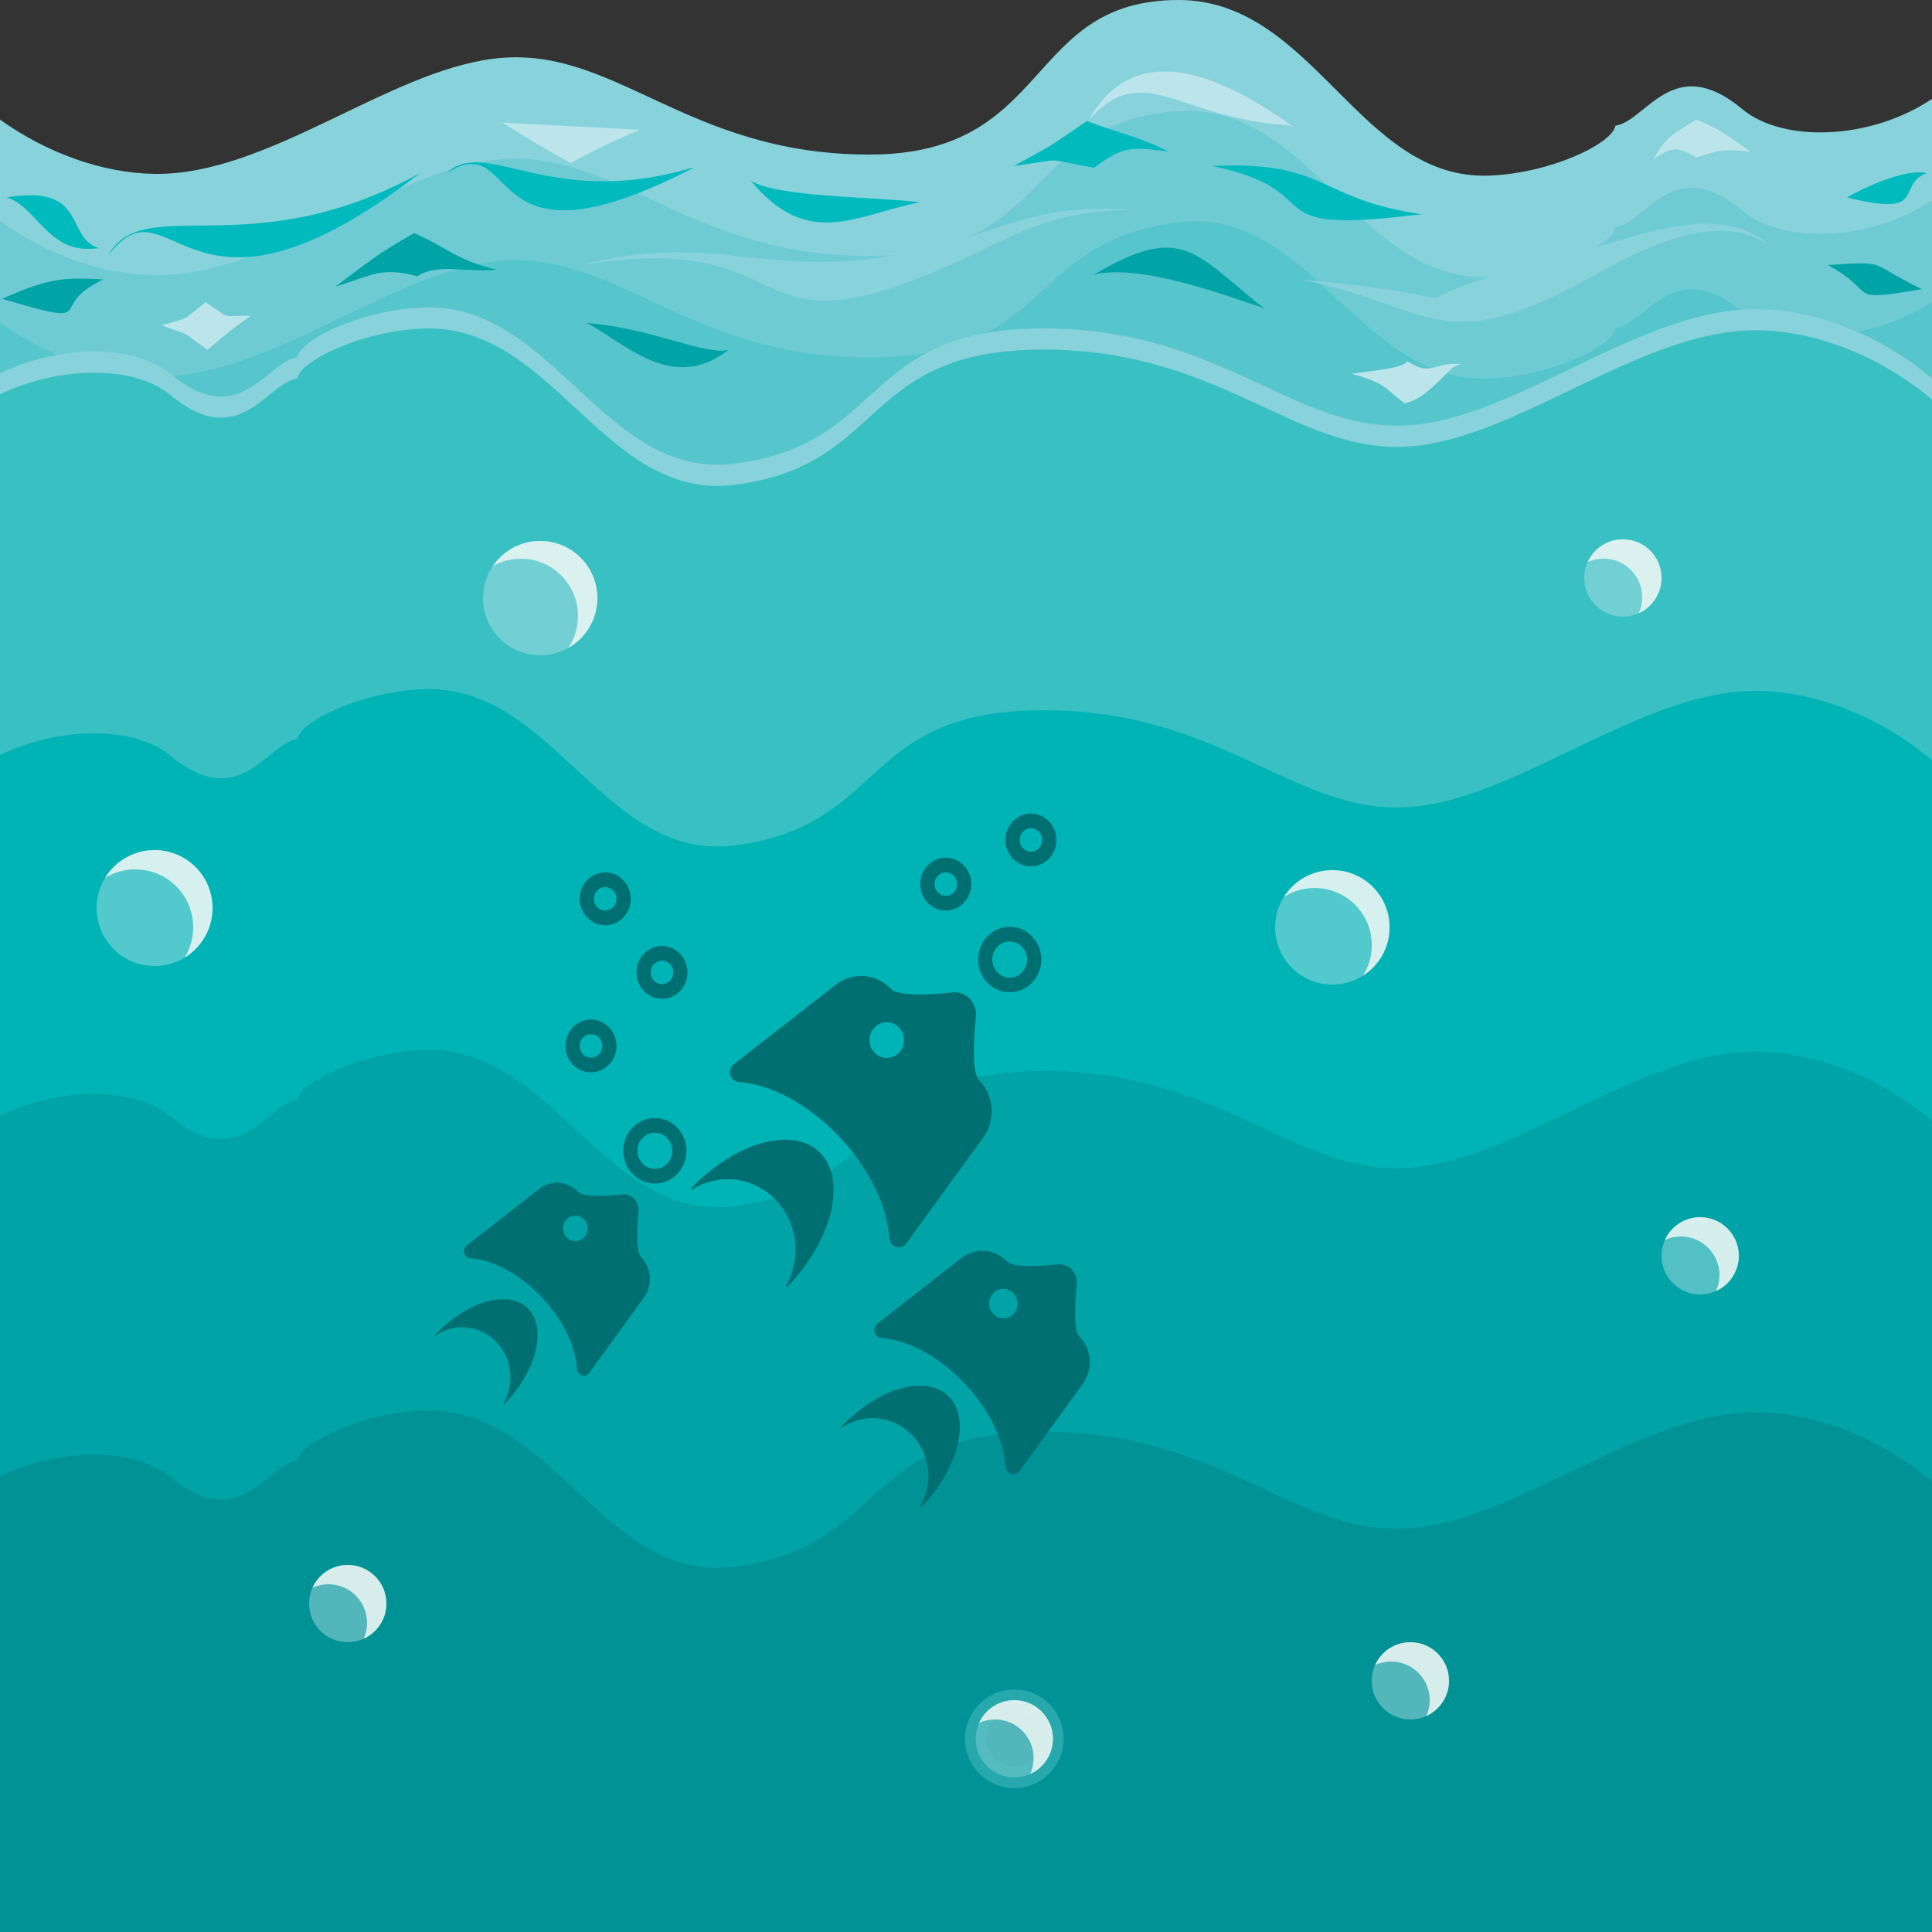 <?xml version="1.0" encoding="iso-8859-1"?>
<!-- Generator: Adobe Illustrator 19.1.1, SVG Export Plug-In . SVG Version: 6.00 Build 0)  -->
<svg version="1.1" xmlns="http://www.w3.org/2000/svg" xmlns:xlink="http://www.w3.org/1999/xlink" x="0px" y="0px"
	 viewBox="0 0 100 100" style="enable-background:new 0 0 100 100;" xml:space="preserve">
<rect x="0" y="0" width="100" height="100" fill="#333333" stroke="none"/>
<g id="Layer_8">
	<g>
		<g>
			<path style="fill-rule:evenodd;clip-rule:evenodd;fill:#88D2DB;" d="M100,5.119V26.5H0V6.191C2.426,7.924,5.301,8.961,8,9
				c5.818,0.084,12.013-5.274,17.54-5.962C31.791,2.26,35.421,8,45,8c9.509,0,8-8,16-8c7,0,9.354,9.338,16.072,9.089
				c3.221-0.119,6.41-1.678,6.54-2.584c1.59-0.221,2.983-3.847,6.564-0.861C92.277,7.397,96.794,7.264,100,5.119z"/>
			<path style="fill-rule:evenodd;clip-rule:evenodd;fill:#6ECBD4;" d="M100,10.369c0,5.295,0,10.59,0,15.884
				c-33.334,0-66.667,0-100,0c0-4.937,0-9.874,0-14.812c2.426,1.733,5.301,2.771,8,2.809c5.818,0.084,12.013-5.274,17.54-5.962
				C31.791,7.51,35.421,13.25,45,13.25c9.509,0,8.031-7.004,16-7.5c6.873-0.422,9.354,8.838,16.072,8.59
				c3.221-0.119,6.41-1.678,6.54-2.584c1.59-0.221,2.983-3.847,6.564-0.861C92.277,12.647,96.794,12.514,100,10.369z"/>
			<path style="fill-rule:evenodd;clip-rule:evenodd;fill:#57C5CC;" d="M100,15.619v10.387l-100,0v-9.315
				c2.426,1.733,5.301,2.771,8,2.809c5.818,0.084,12.013-5.274,17.54-5.962C31.791,12.76,35.421,18.5,45,18.5
				c9.509,0,8.062-6.007,16-7c6.747-0.844,9.354,8.339,16.072,8.09c3.221-0.119,6.41-1.678,6.54-2.584
				c1.59-0.221,2.983-3.847,6.564-0.861C92.277,17.897,96.794,17.764,100,15.619z"/>
		</g>
		<g>
			<path style="fill-rule:evenodd;clip-rule:evenodd;fill:#00BABE;" d="M5.602,13.217c1.828-3.306,7.347,0.591,16.125-4.25
				C9.522,18.394,8.933,8.892,5.602,13.217z"/>
			<path style="fill-rule:evenodd;clip-rule:evenodd;fill:#88D2DB;" d="M30.102,13.717c8.038-2.084,10.256,1.748,20.513-1.616
				c3.191-1.047,4.446-1.415,7.862-1.259c-3.279,0.149-4.61,0.629-7.53,2.049C37.581,19.389,42.432,11.725,30.102,13.717z"/>
			<path style="fill-rule:evenodd;clip-rule:evenodd;fill:#88D2DB;" d="M67.352,14.467c12.358,1.128,1.345,1.837,14.623-1.503
				c2.836-0.714,7.018-2.58,9.627-0.247c-2.653-1.914-6.699,0.192-9.087,1.53C74.512,18.729,74.184,15.837,67.352,14.467z"/>
			<path style="fill-rule:evenodd;clip-rule:evenodd;fill:#BBE4EB;" d="M56.352,6.216c2.502-4.543,7.346-2.004,10.625,0.375
				l-0.246-0.105C60.937,6.143,59.22,3.036,56.352,6.216z"/>
			<path style="fill-rule:evenodd;clip-rule:evenodd;fill:#00A4A6;" d="M30.352,16.716c3.44,0.265,6.271,1.75,7.375,1.375
				C34.789,20.436,32.255,17.651,30.352,16.716z"/>
			<path style="fill-rule:evenodd;clip-rule:evenodd;fill:#BBE4EB;" d="M25.977,6.341c0.054,0.007,6.973,0.375,7.125,0.375
				c-2.482,1.117-1.293,0.54-3.575,1.719C27.225,7.133,28.41,7.828,25.977,6.341z"/>
			<path style="fill-rule:evenodd;clip-rule:evenodd;fill:#00A4A6;" d="M17.352,14.842c1.625-1.224,2.335-1.802,4.085-2.776
				c1.952,0.871,2.114,1.369,4.29,1.901c-1.738,0.137-3.049-0.354-4.13,0.333C19.756,13.805,19.294,14.233,17.352,14.842z"/>
			<path style="fill-rule:evenodd;clip-rule:evenodd;fill:#00A4A6;" d="M56.602,14.217c4.462-2.604,5.121-1.273,8.532,1.514
				l-0.005-0.003c0.232,0.16,0.116,0.08,0.349,0.239C63.099,15.177,58.982,13.649,56.602,14.217z"/>
			<path style="fill-rule:evenodd;clip-rule:evenodd;fill:#00BABE;" d="M62.727,8.592c6.029-0.284,5.4,1.706,10.875,2.5
				c-0.265,0.024-0.133,0.012-0.398,0.036l0.004,0C64.615,12.186,69.068,9.894,62.727,8.592z"/>
			<path style="fill-rule:evenodd;clip-rule:evenodd;fill:#BBE4EB;" d="M85.602,8.217c0.628-1.186,1.052-1.314,2.204-2.028
				c1.357,0.556,1.624,0.856,2.796,1.653c-1.288-0.11-1.546-0.124-2.786,0.316C86.835,7.605,86.6,7.554,85.602,8.217z"/>
			<path style="fill-rule:evenodd;clip-rule:evenodd;fill:#00BABE;" d="M95.602,10.217c0.782-0.45,3.006-1.531,4.125-1.25
				C98.094,9.547,99.878,11.306,95.602,10.217z"/>
			<path style="fill-rule:evenodd;clip-rule:evenodd;fill:#00BABE;" d="M0.352,10.217c4.187-0.694,2.99,2.031,4.75,2.625
				C2.484,13.233,2.01,10.762,0.352,10.217z"/>
			<path style="fill-rule:evenodd;clip-rule:evenodd;fill:#BBE4EB;" d="M8.352,16.842c1.659-0.505,0.892-0.111,2.29-1.198
				c1.425,0.92,0.646,0.69,2.335,0.698c-1.489,1.098-0.742,0.511-2.233,1.766C9.208,17.028,10.012,17.436,8.352,16.842z"/>
			<path style="fill-rule:evenodd;clip-rule:evenodd;fill:#BBE4EB;" d="M69.977,19.342c0.667-0.126,2.597-0.227,2.878-0.647
				c1.261,0.815,1.218,0.054,2.747,0.147c-0.275,0.113-0.138,0.056-0.412,0.172l0.032-0.011c-0.618,0.562-1.635,1.761-2.531,1.866
				C71.413,19.859,71.664,19.859,69.977,19.342z"/>
			<path style="fill-rule:evenodd;clip-rule:evenodd;fill:#00BABE;" d="M38.852,9.342c1.331,0.878,6.461,0.841,8.75,1.125
				C44.253,11.15,41.819,12.932,38.852,9.342z"/>
			<path style="fill-rule:evenodd;clip-rule:evenodd;fill:#00A4A6;" d="M94.602,13.717c3.217-0.194,1.95-0.169,4.875,1.25
				C95.388,15.654,97.332,15.2,94.602,13.717z"/>
			<path style="fill-rule:evenodd;clip-rule:evenodd;fill:#00A4A6;" d="M0.102,15.467c2.142-0.941,3.008-1.168,5.25-1
				C2.292,15.871,5.383,17.019,0.102,15.467z"/>
			<path style="fill-rule:evenodd;clip-rule:evenodd;fill:#00BABE;" d="M23.102,8.967c2.071-1.915,5.198,1.831,12.487-0.213
				c0.194-0.054,0.193-0.041,0.388-0.037c-0.185,0.033-0.188,0.02-0.36,0.107C24.625,14.427,27.011,6.557,23.102,8.967z"/>
			<path style="fill-rule:evenodd;clip-rule:evenodd;fill:#00BABE;" d="M52.477,8.592c2.538-1.409,1.271-0.638,3.791-2.327
				c1.68,0.656,2.54,0.742,4.209,1.577c-1.878-0.233-2.353-0.298-3.845,0.843C53.869,8.184,55.255,8.215,52.477,8.592z"/>
		</g>
		<g>
			<path style="fill-rule:evenodd;clip-rule:evenodd;fill:#88D2DB;" d="M0,26.002l100-0.007v-6.411c-2.611-2.196-5.92-3.541-9-3.585
				c-5.818-0.084-12.013,5.274-17.54,5.962C67.209,22.74,63.579,17,54,17c-9.508,0-8.062,6.007-16,7
				c-6.747,0.844-9.354-8.339-16.072-8.09c-3.221,0.119-6.41,1.678-6.54,2.584c-1.59,0.221-2.983,3.847-6.564,0.861
				C6.979,17.817,3.138,17.81,0,19.319V26.002z"/>
			<path style="fill-rule:evenodd;clip-rule:evenodd;fill:#39C0C3;" d="M0,45.083l100-0.007V20.68c-2.611-2.196-5.92-3.541-9-3.585
				c-5.818-0.084-12.013,5.274-17.54,5.962c-6.25,0.778-9.881-4.962-19.46-4.962c-9.508,0-8.062,6.008-16,7
				c-6.747,0.844-9.354-8.339-16.072-8.09c-3.221,0.119-6.41,1.678-6.54,2.584c-1.59,0.221-2.983,3.847-6.564,0.861
				C6.979,18.911,3.138,18.905,0,20.414V45.083z"/>
			<path style="fill-rule:evenodd;clip-rule:evenodd;fill:#00B4B6;" d="M0,63.406L100,63.4V39.346c-2.611-2.196-5.92-3.541-9-3.585
				c-5.818-0.084-12.013,5.274-17.54,5.962c-6.25,0.778-9.881-4.962-19.46-4.962c-9.508,0-8.062,6.007-16,7
				c-6.747,0.844-9.354-8.339-16.072-8.09c-3.221,0.119-6.41,1.678-6.54,2.584c-1.59,0.221-2.983,3.847-6.564,0.861
				C6.979,37.578,3.138,37.572,0,39.081V63.406z"/>
			<path style="fill-rule:evenodd;clip-rule:evenodd;fill:#00A4A6;" d="M0,81.729l100-0.007v-23.71c-2.611-2.196-5.92-3.541-9-3.585
				c-5.818-0.084-12.013,5.274-17.54,5.962c-6.25,0.778-9.881-4.962-19.46-4.962c-9.508,0-8.062,6.007-16,7
				c-6.747,0.844-9.354-8.339-16.072-8.09c-3.221,0.119-6.41,1.678-6.54,2.584c-1.59,0.221-2.983,3.847-6.564,0.861
				C6.979,56.245,3.138,56.238,0,57.748V81.729z"/>
			<path style="fill-rule:evenodd;clip-rule:evenodd;fill:#009294;" d="M100,76.68c-2.611-2.196-5.92-3.541-9-3.585
				c-5.818-0.084-12.013,5.274-17.54,5.962c-6.25,0.778-9.881-4.962-19.46-4.962c-9.508,0-8.062,6.007-16,7
				c-6.747,0.844-9.354-8.339-16.072-8.09c-3.221,0.119-6.41,1.678-6.54,2.584c-1.59,0.221-2.983,3.847-6.564,0.861
				C6.979,74.911,3.138,74.905,0,76.414V100h100V76.68z"/>
		</g>
		<g>
			<circle style="opacity:0.439;fill-rule:evenodd;clip-rule:evenodd;fill:#BBE4EB;" cx="68.962" cy="48" r="2.961"/>
			<path style="opacity:0.839;fill-rule:evenodd;clip-rule:evenodd;fill:#EFF8F5;" d="M68.962,45.039
				c1.635,0,2.961,1.326,2.961,2.961c0,1.051-0.548,1.974-1.373,2.499c0.288-0.457,0.455-0.997,0.455-1.577
				c0-1.635-1.326-2.961-2.961-2.961c-0.584,0-1.129,0.169-1.588,0.462C66.98,45.591,67.906,45.039,68.962,45.039z"/>
		</g>
		<g>
			<circle style="opacity:0.439;fill-rule:evenodd;clip-rule:evenodd;fill:#BBE4EB;" cx="8" cy="47" r="3"/>
			<path style="opacity:0.839;fill-rule:evenodd;clip-rule:evenodd;fill:#EFF8F5;" d="M8,44c1.657,0,3,1.343,3,3
				c0,1.085-0.576,2.035-1.438,2.562C9.84,49.107,10,48.572,10,48c0-1.657-1.343-3-3-3c-0.572,0-1.107,0.16-1.562,0.438
				C5.965,44.575,6.915,44,8,44z"/>
		</g>
		<g>
			
				<circle style="opacity:0.439;fill-rule:evenodd;clip-rule:evenodd;fill:#BBE4EB;stroke:#57C5CC;stroke-width:1.11;stroke-miterlimit:22.926;" cx="52.5" cy="90" r="2"/>
			<path style="opacity:0.839;fill-rule:evenodd;clip-rule:evenodd;fill:#EFF8F5;" d="M52.5,88c1.104,0,2,0.896,2,2
				c0,0.811-0.483,1.509-1.176,1.823C53.437,91.572,53.5,91.293,53.5,91c0-1.104-0.896-2-2-2c-0.294,0-0.572,0.063-0.823,0.177
				C50.991,88.483,51.689,88,52.5,88z"/>
		</g>
		<g>
			<circle style="opacity:0.439;fill-rule:evenodd;clip-rule:evenodd;fill:#BBE4EB;" cx="88" cy="65" r="2"/>
			<path style="opacity:0.839;fill-rule:evenodd;clip-rule:evenodd;fill:#EFF8F5;" d="M88,63c1.104,0,2,0.895,2,2
				c0,0.811-0.483,1.509-1.176,1.823C88.937,66.572,89,66.293,89,66c0-1.104-0.896-2-2-2c-0.294,0-0.572,0.063-0.823,0.177
				C86.49,63.483,87.189,63,88,63z"/>
		</g>
		<g>
			<circle style="opacity:0.439;fill-rule:evenodd;clip-rule:evenodd;fill:#BBE4EB;" cx="18" cy="83" r="2"/>
			<path style="opacity:0.839;fill-rule:evenodd;clip-rule:evenodd;fill:#EFF8F5;" d="M18,81c1.105,0,2,0.896,2,2
				c0,0.811-0.483,1.51-1.177,1.824C18.937,84.572,19,84.294,19,84c0-1.105-0.896-2-2-2c-0.293,0-0.572,0.063-0.823,0.177
				C16.491,81.482,17.19,81,18,81z"/>
		</g>
		<g>
			<circle style="opacity:0.439;fill-rule:evenodd;clip-rule:evenodd;fill:#BBE4EB;" cx="27.96" cy="30.959" r="2.959"/>
			<path style="opacity:0.839;fill-rule:evenodd;clip-rule:evenodd;fill:#EFF8F5;" d="M27.96,28c1.635,0,2.959,1.325,2.959,2.959
				c0,1.108-0.609,2.074-1.51,2.581c0.322-0.474,0.51-1.046,0.51-1.662c0-1.634-1.325-2.959-2.959-2.959
				c-0.527,0-1.021,0.137-1.449,0.379C26.043,28.514,26.941,28,27.96,28z"/>
		</g>
		<g>
			<circle style="opacity:0.439;fill-rule:evenodd;clip-rule:evenodd;fill:#BBE4EB;" cx="84" cy="29.914" r="2"/>
			<path style="opacity:0.839;fill-rule:evenodd;clip-rule:evenodd;fill:#EFF8F5;" d="M84,27.914c1.104,0,2,0.895,2,2
				c0,0.811-0.483,1.509-1.176,1.823c0.113-0.251,0.177-0.529,0.177-0.823c0-1.104-0.896-2-2-2c-0.294,0-0.572,0.063-0.823,0.177
				C82.491,28.397,83.189,27.914,84,27.914z"/>
		</g>
		<g>
			<circle style="opacity:0.439;fill-rule:evenodd;clip-rule:evenodd;fill:#BBE4EB;" cx="73.001" cy="87" r="2"/>
			<path style="opacity:0.839;fill-rule:evenodd;clip-rule:evenodd;fill:#EFF8F5;" d="M73.001,85c1.104,0,2,0.895,2,2
				c0,0.811-0.483,1.509-1.176,1.823c0.113-0.251,0.177-0.53,0.177-0.823c0-1.104-0.895-2-2-2c-0.294,0-0.572,0.063-0.824,0.177
				C71.491,85.483,72.19,85,73.001,85z"/>
		</g>
		<g>
			<g>
				<g>
					<path style="fill-rule:evenodd;clip-rule:evenodd;fill:#006F72;" d="M52.262,51.361c0.902,0,1.637-0.761,1.637-1.696
						c0-0.936-0.734-1.696-1.637-1.696c-0.903,0-1.636,0.761-1.636,1.696C50.625,50.6,51.358,51.361,52.262,51.361L52.262,51.361
						L52.262,51.361z M52.262,48.73c0.497,0,0.901,0.419,0.901,0.935c0,0.515-0.405,0.935-0.901,0.935
						c-0.497,0-0.902-0.42-0.902-0.935C51.36,49.149,51.764,48.73,52.262,48.73z"/>
					<path style="fill-rule:evenodd;clip-rule:evenodd;fill:#006F72;" d="M33.897,57.868c-0.902,0-1.637,0.761-1.637,1.697
						c0,0.935,0.734,1.697,1.637,1.697c0.902,0,1.636-0.761,1.636-1.697C35.534,58.629,34.799,57.868,33.897,57.868L33.897,57.868
						L33.897,57.868z M33.897,60.5c-0.497,0-0.901-0.42-0.901-0.935c0-0.516,0.404-0.936,0.901-0.936
						c0.497,0,0.901,0.42,0.901,0.936C34.799,60.08,34.394,60.5,33.897,60.5z"/>
					<path style="fill-rule:evenodd;clip-rule:evenodd;fill:#006F72;" d="M48.953,47.13c0.73,0,1.322-0.614,1.322-1.369
						c0-0.754-0.592-1.369-1.322-1.369c-0.728,0-1.32,0.614-1.32,1.369C47.634,46.517,48.225,47.13,48.953,47.13L48.953,47.13
						L48.953,47.13z M48.953,45.154c0.324,0,0.586,0.273,0.586,0.607c0,0.335-0.264,0.607-0.586,0.607
						c-0.323,0-0.583-0.273-0.583-0.607C48.368,45.428,48.63,45.154,48.953,45.154z"/>
					<path style="fill-rule:evenodd;clip-rule:evenodd;fill:#006F72;" d="M53.36,44.846c0.729,0,1.321-0.614,1.321-1.369
						c0-0.755-0.593-1.369-1.321-1.369c-0.728,0-1.321,0.614-1.321,1.369C52.041,44.232,52.632,44.846,53.36,44.846L53.36,44.846
						L53.36,44.846z M53.36,42.87c0.324,0,0.585,0.273,0.585,0.607c0,0.334-0.263,0.607-0.585,0.607
						c-0.323,0-0.584-0.272-0.584-0.607C52.776,43.143,53.037,42.87,53.36,42.87z"/>
					<path style="fill-rule:evenodd;clip-rule:evenodd;fill:#006F72;" d="M30.59,55.507c0.728,0,1.321-0.614,1.321-1.369
						c0-0.754-0.593-1.369-1.321-1.369s-1.32,0.614-1.32,1.369C29.269,54.894,29.861,55.507,30.59,55.507L30.59,55.507L30.59,55.507
						z M30.59,53.532c0.323,0,0.586,0.272,0.586,0.607c0,0.335-0.263,0.607-0.586,0.607c-0.323,0-0.585-0.272-0.585-0.607
						C30.003,53.804,30.266,53.532,30.59,53.532z"/>
					<path style="fill-rule:evenodd;clip-rule:evenodd;fill:#006F72;" d="M34.263,48.962c-0.728,0-1.319,0.614-1.319,1.369
						c0,0.755,0.591,1.369,1.319,1.369c0.729,0,1.321-0.614,1.321-1.369C35.582,49.577,34.99,48.962,34.263,48.962L34.263,48.962
						L34.263,48.962z M34.263,50.938c-0.323,0-0.585-0.273-0.585-0.607c0-0.334,0.263-0.607,0.585-0.607
						c0.323,0,0.586,0.273,0.586,0.607C34.848,50.665,34.584,50.938,34.263,50.938z"/>
					<path style="fill-rule:evenodd;clip-rule:evenodd;fill:#006F72;" d="M31.325,47.892c0.728,0,1.321-0.614,1.321-1.369
						c0-0.755-0.592-1.369-1.321-1.369c-0.728,0-1.32,0.614-1.32,1.369C30.004,47.279,30.596,47.892,31.325,47.892L31.325,47.892
						L31.325,47.892z M31.325,45.917c0.323,0,0.586,0.272,0.586,0.607c0,0.334-0.263,0.607-0.586,0.607s-0.585-0.273-0.585-0.607
						C30.737,46.189,31.001,45.917,31.325,45.917z"/>
					<path style="fill-rule:evenodd;clip-rule:evenodd;fill:#006F72;" d="M35.806,61.474l-0.001,0.001
						c-0.016,0.016-0.017,0.045-0.004,0.062c0.015,0.017,0.041,0.023,0.06,0.012c1.35-0.835,3.125-0.651,4.287,0.555
						c1.163,1.204,1.34,3.044,0.535,4.442c-0.014,0.019-0.007,0.047,0.011,0.06c0.018,0.017,0.045,0.015,0.061-0.003
						c2.315-2.402,3.085-5.496,1.719-6.913C41.109,58.275,38.123,59.074,35.806,61.474z"/>
					<path style="fill-rule:evenodd;clip-rule:evenodd;fill:#006F72;" d="M43.633,73.764c-0.039,0.041-0.077,0.081-0.113,0.121
						c-0.008,0.008-0.008,0.017-0.001,0.026c0.007,0.007,0.016,0.01,0.024,0.003c1.126-0.789,2.669-0.664,3.665,0.368
						c0.956,0.991,1.103,2.507,0.439,3.658c-0.011,0.017-0.007,0.039,0.01,0.05c0.016,0.012,0.037,0.011,0.048-0.005
						c0.001,0,0.002,0,0.003-0.001c1.905-1.976,2.539-4.522,1.416-5.688C47.996,71.131,45.54,71.788,43.633,73.764z"/>
					<path style="fill-rule:evenodd;clip-rule:evenodd;fill:#006F72;" d="M46.382,64.54c0.196,0.061,0.408-0.013,0.53-0.18
						l3.975-5.474c0.655-0.903,0.572-2.169-0.2-2.967c-0.384-0.397-0.301-2.057-0.176-3.3c0.035-0.34-0.08-0.68-0.316-0.924
						c-0.234-0.243-0.561-0.363-0.89-0.328c-1.203,0.127-2.807,0.211-3.19-0.188c-0.77-0.799-1.99-0.887-2.86-0.207l-5.281,4.12
						c-0.164,0.128-0.234,0.347-0.174,0.55c0.058,0.202,0.232,0.347,0.436,0.361c1.601,0.112,3.516,1.085,5.134,2.761
						c1.617,1.676,2.555,3.662,2.664,5.323C46.046,64.298,46.185,64.479,46.382,64.54L46.382,64.54L46.382,64.54z M45.269,54.489
						c-0.35-0.361-0.35-0.947-0.001-1.308s0.914-0.361,1.261,0c0.349,0.361,0.349,0.947,0.001,1.308
						C46.182,54.849,45.617,54.849,45.269,54.489z"/>
					<path style="fill-rule:evenodd;clip-rule:evenodd;fill:#006F72;" d="M55.88,69.189c-0.316-0.327-0.247-1.693-0.143-2.716
						c0.027-0.281-0.069-0.56-0.262-0.76c-0.192-0.201-0.462-0.3-0.733-0.271c-0.989,0.105-2.31,0.173-2.624-0.154
						c-0.637-0.659-1.641-0.729-2.358-0.171l-4.345,3.39c-0.134,0.106-0.191,0.286-0.142,0.454c0.046,0.167,0.191,0.286,0.359,0.298
						c1.317,0.092,2.894,0.893,4.226,2.274c1.331,1.378,2.105,3.015,2.193,4.38c0.012,0.175,0.125,0.322,0.287,0.372
						c0.162,0.048,0.335-0.01,0.437-0.15l3.27-4.505C56.583,70.888,56.514,69.847,55.88,69.189L55.88,69.189L55.88,69.189z
						 M52.458,68.015c-0.288,0.297-0.752,0.296-1.039,0c-0.287-0.299-0.287-0.78,0-1.077c0.287-0.298,0.751-0.298,1.038,0
						C52.746,67.235,52.746,67.717,52.458,68.015z"/>
					<path style="fill-rule:evenodd;clip-rule:evenodd;fill:#006F72;" d="M33.056,62.714c0.024-0.243-0.058-0.483-0.224-0.656
						c-0.167-0.174-0.399-0.258-0.633-0.233c-0.854,0.088-1.994,0.148-2.267-0.134c-0.547-0.567-1.416-0.631-2.034-0.146
						l-3.753,2.93c-0.116,0.089-0.166,0.245-0.124,0.389c0.041,0.146,0.165,0.247,0.31,0.258c1.138,0.08,2.5,0.772,3.649,1.961
						c1.15,1.191,1.817,2.604,1.893,3.784c0.01,0.149,0.109,0.278,0.248,0.322c0.139,0.043,0.289-0.01,0.377-0.129l2.826-3.891
						c0.465-0.642,0.405-1.541-0.142-2.11C32.909,64.777,32.969,63.598,33.056,62.714L33.056,62.714L33.056,62.714z M30.228,64.046
						c-0.248,0.257-0.65,0.257-0.897,0c-0.247-0.258-0.247-0.674,0-0.929c0.247-0.256,0.649-0.256,0.896,0
						C30.474,63.372,30.474,63.787,30.228,64.046z"/>
					<path style="fill-rule:evenodd;clip-rule:evenodd;fill:#006F72;" d="M22.604,69.011c-0.034,0.035-0.067,0.071-0.099,0.106
						c-0.006,0.006-0.007,0.016-0.001,0.021c0.005,0.008,0.014,0.009,0.021,0.003c0.972-0.68,2.303-0.575,3.165,0.318
						c0.827,0.857,0.953,2.163,0.38,3.159c-0.008,0.016-0.005,0.033,0.008,0.045c0.014,0.009,0.031,0.009,0.044-0.004
						c1.645-1.706,2.193-3.907,1.223-4.914C26.373,66.737,24.251,67.304,22.604,69.011z"/>
				</g>
			</g>
		</g>
	</g>
</g>
<g id="Layer_1">
</g>
</svg>
